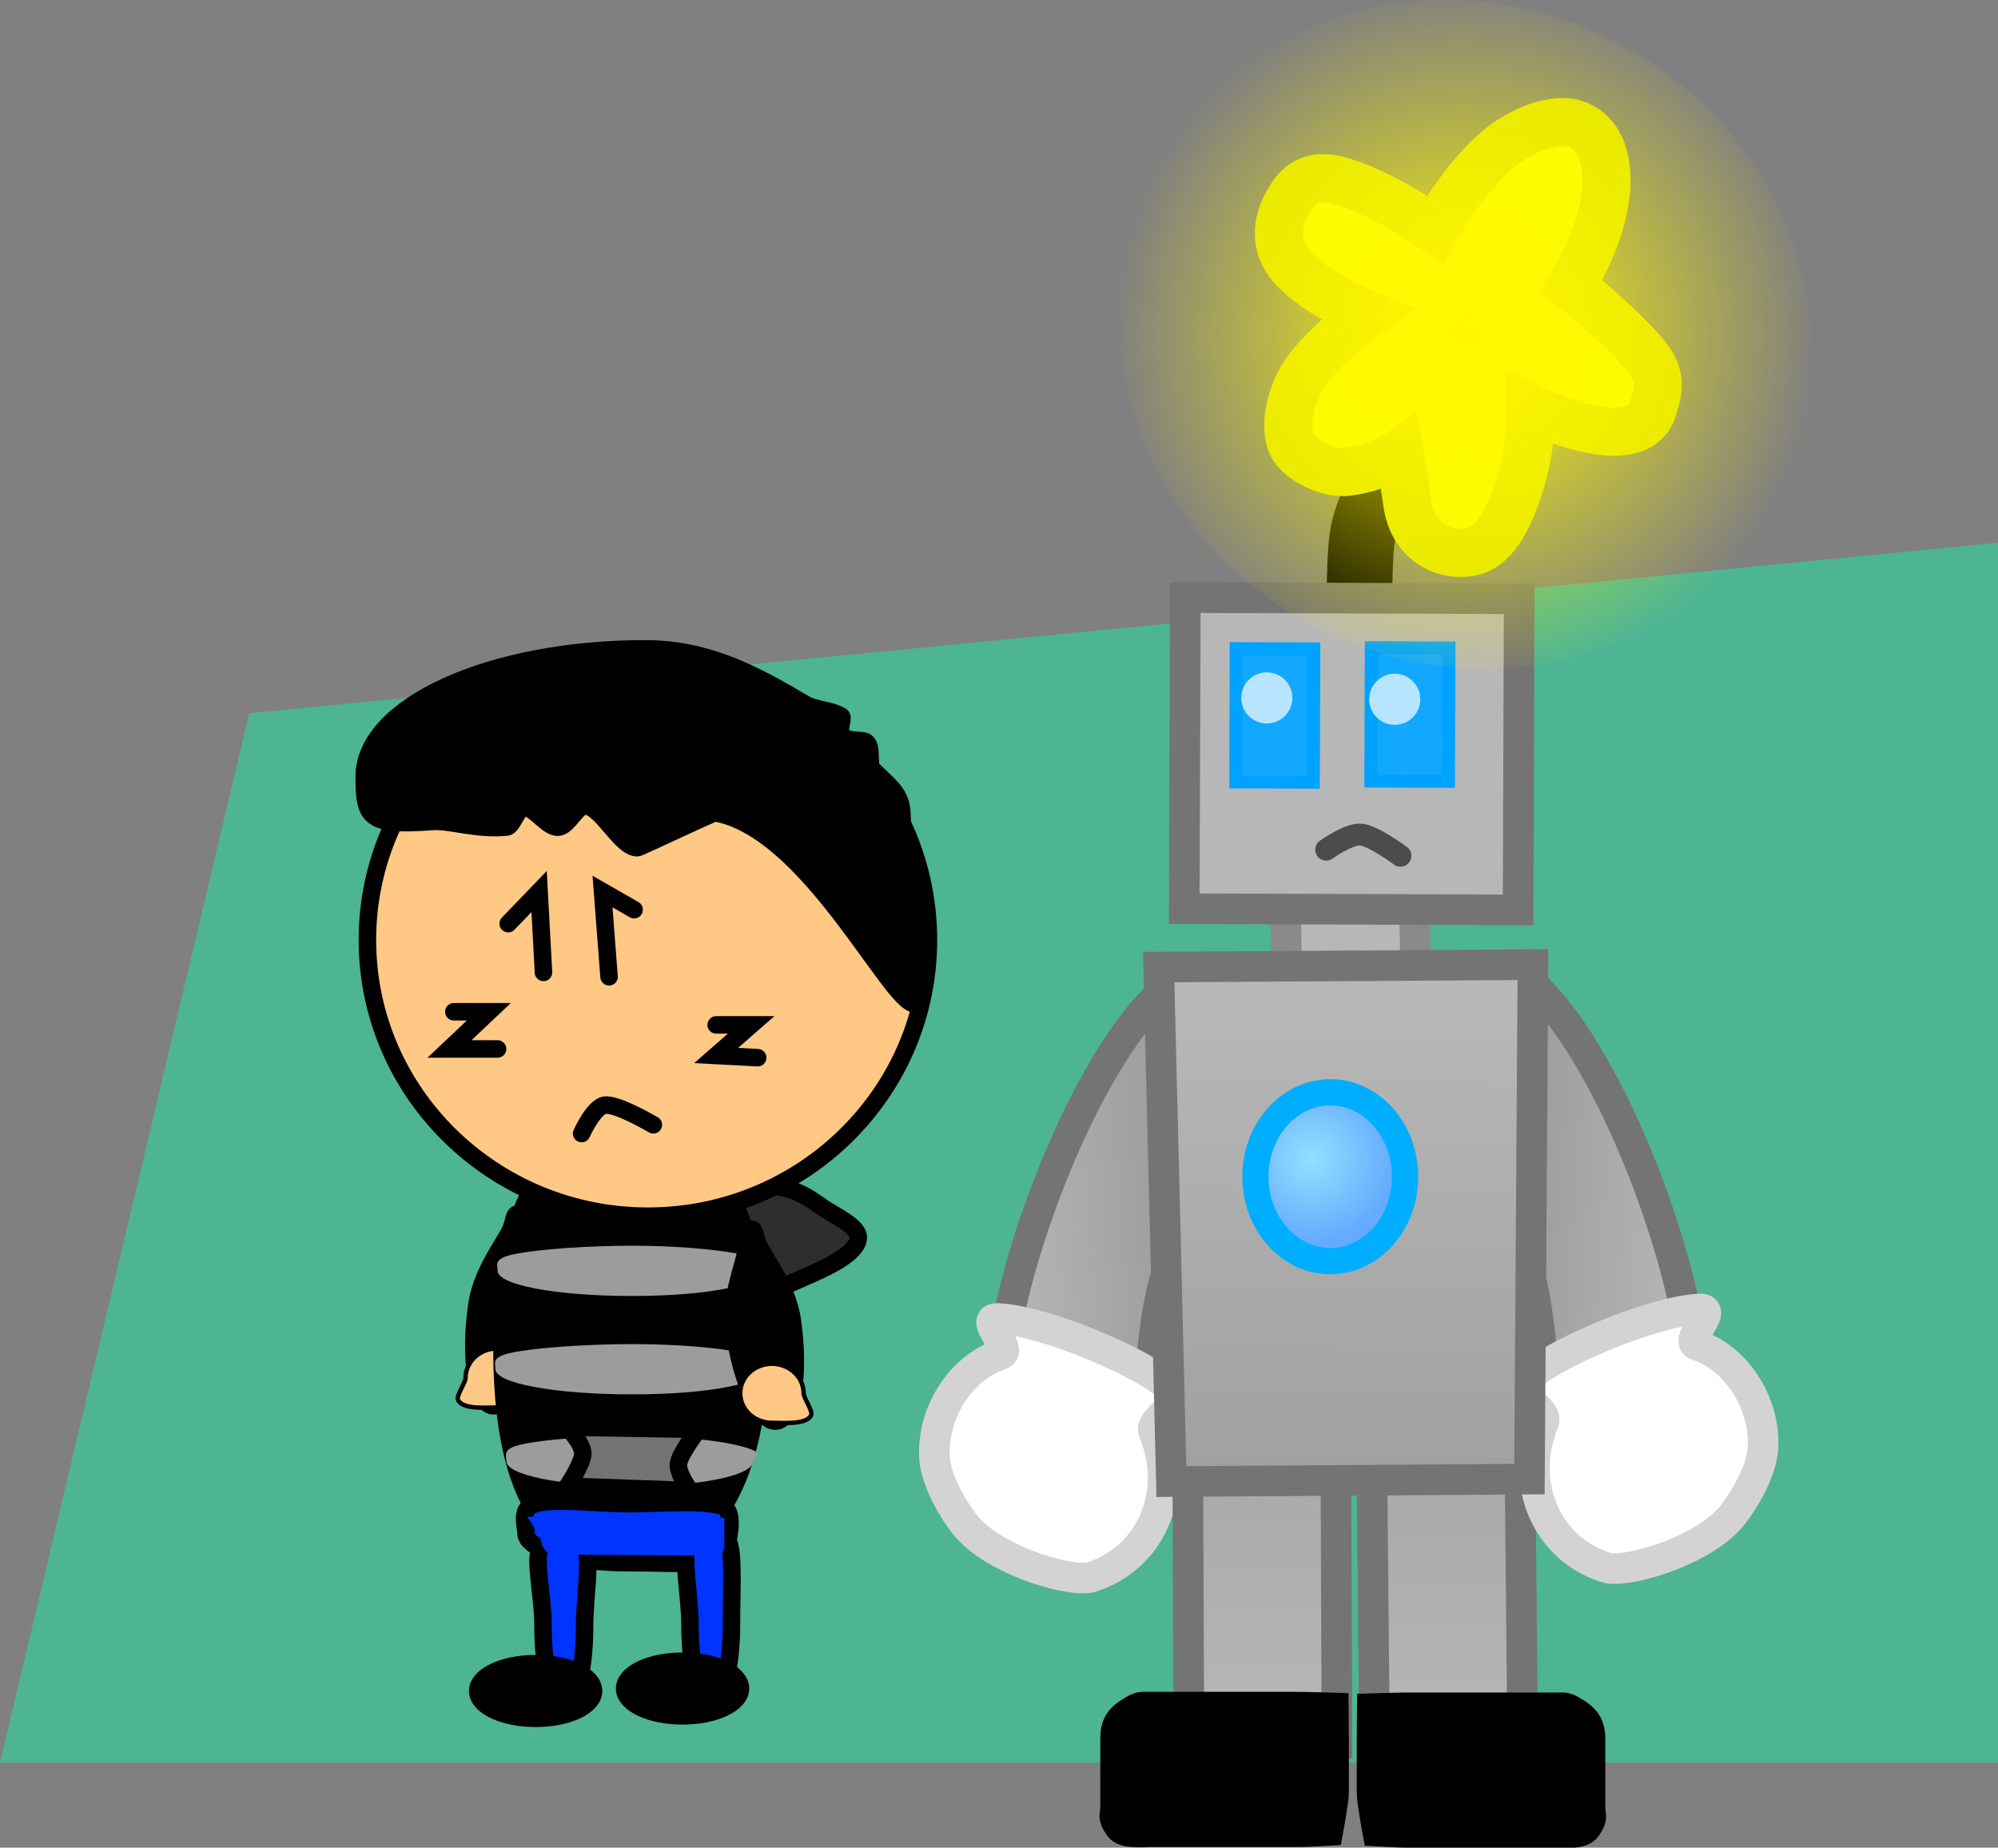 <svg xmlns="http://www.w3.org/2000/svg" xmlns:xlink="http://www.w3.org/1999/xlink" version="1.1" width="228.5" height="211.277" viewBox="0,0,228.5,211.277"><rect x="0" y="0" width="228.5" height="211.277" fill="#808080" stroke="none"/><defs><linearGradient x1="413.521" y1="326.56" x2="384.794" y2="328.766" gradientUnits="userSpaceOnUse" id="color-1"><stop offset="0" stop-color="#939393"/><stop offset="1" stop-color="#b9b9b9"/></linearGradient><linearGradient x1="416.615" y1="351.585" x2="416.615" y2="386.9" gradientUnits="userSpaceOnUse" id="color-2"><stop offset="0" stop-color="#a7a7a7"/><stop offset="1" stop-color="#b8b8b8"/></linearGradient><linearGradient x1="437.768" y1="353.476" x2="437.768" y2="388.906" gradientUnits="userSpaceOnUse" id="color-3"><stop offset="0" stop-color="#a7a7a7"/><stop offset="1" stop-color="#b8b8b8"/></linearGradient><linearGradient x1="438.981" y1="325.478" x2="467.708" y2="327.684" gradientUnits="userSpaceOnUse" id="color-4"><stop offset="0" stop-color="#939393"/><stop offset="1" stop-color="#b9b9b9"/></linearGradient><linearGradient x1="426.163" y1="298.303" x2="425.906" y2="356.981" gradientUnits="userSpaceOnUse" id="color-5"><stop offset="0" stop-color="#b9b9b9"/><stop offset="1" stop-color="#a0a0a0"/></linearGradient><radialGradient cx="422.259" cy="319.978" r="9.653" gradientUnits="userSpaceOnUse" id="color-6"><stop offset="0" stop-color="#93e0ff"/><stop offset="1" stop-color="#64aaff"/></radialGradient><radialGradient cx="439.85" cy="225.711" r="40.277" gradientUnits="userSpaceOnUse" id="color-7"><stop offset="0" stop-color="#fff700"/><stop offset="1" stop-color="#fff700" stop-opacity="0"/></radialGradient><linearGradient x1="141.271" y1="139.077" x2="112.544" y2="141.284" gradientUnits="userSpaceOnUse" id="color-1-,0,0,1,-272.25,-187.48218"><stop offset="0" stop-color="#939393"/><stop offset="1" stop-color="#b9b9b9"/></linearGradient><linearGradient x1="144.365" y1="164.103" x2="144.365" y2="199.418" gradientUnits="userSpaceOnUse" id="color-2-,0,0,1,-272.25,-187.48218"><stop offset="0" stop-color="#a7a7a7"/><stop offset="1" stop-color="#b8b8b8"/></linearGradient><linearGradient x1="165.518" y1="165.994" x2="165.518" y2="201.423" gradientUnits="userSpaceOnUse" id="color-3-,0,0,1,-272.25,-187.48218"><stop offset="0" stop-color="#a7a7a7"/><stop offset="1" stop-color="#b8b8b8"/></linearGradient><linearGradient x1="166.731" y1="137.995" x2="195.458" y2="140.202" gradientUnits="userSpaceOnUse" id="color-4-,0,0,1,-272.25,-187.48218"><stop offset="0" stop-color="#939393"/><stop offset="1" stop-color="#b9b9b9"/></linearGradient><linearGradient x1="153.913" y1="110.821" x2="153.656" y2="169.499" gradientUnits="userSpaceOnUse" id="color-5-,0,0,1,-272.25,-187.48218"><stop offset="0" stop-color="#b9b9b9"/><stop offset="1" stop-color="#a0a0a0"/></linearGradient><radialGradient cx="150.008" cy="132.496" r="9.653" gradientUnits="userSpaceOnUse" id="color-6-,0,0,1,-272.25,-187.48218"><stop offset="0" stop-color="#93e0ff"/><stop offset="1" stop-color="#64aaff"/></radialGradient></defs><g><g data-paper-data="{&quot;isPaintingLayer&quot;:true}" fill-rule="nonzero" stroke-linejoin="miter" stroke-miterlimit="10" stroke-dasharray="" stroke-dashoffset="0" style="mix-blend-mode: normal"><path d="M272.25,389.041l28.5,-120l200,-19.5v139.5z" fill="#4db494" stroke="none" stroke-width="NaN" stroke-linecap="butt" transform="matrix(1,0,0,1,-272.25,-187.482)"/><path d="M 74.655 141.484 C 74.655 138.193 79.916 135.524 86.405 135.524 C 90.335 135.524 91.856 136.503 93.99 138.006 C 95.379 138.985 98.155 140.186 98.155 141.484 C 98.155 143.3 94.597 144.926 92.073 146.019 C 90.02 146.908 89.315 147.445 86.405 147.445 C 79.916 147.445 74.655 144.776 74.655 141.484 Z " data-paper-data="{&quot;index&quot;:null}" fill="#2e2e2e" stroke="#000000" stroke-width="2" stroke-linecap="butt"/><g data-paper-data="{&quot;index&quot;:null}" stroke-linecap="butt"><path d="M 59.8 141.288 C 60.239 143.401 61.678 146.891 61.208 150.243 C 60.359 156.304 58.175 161.007 56.329 160.748 C 54.483 160.49 53.675 155.367 54.523 149.307 C 55.012 145.817 57.138 142.945 58.193 141.043 C 58.97 139.642 58.62 138.692 59.403 138.802 C 60.228 138.917 59.444 139.58 59.8 141.288 Z " fill="#000000" stroke-width="2" stroke="#000000"/><path d="M 60.491 157.57 C 60.491 159.434 58.868 160.945 56.866 160.945 C 55.453 160.945 52.98 161.193 52.382 160.095 C 52.132 159.637 53.241 158.119 53.241 157.57 C 53.241 155.706 54.864 154.195 56.866 154.195 C 58.868 154.195 60.491 155.706 60.491 157.57 Z " fill="#ffc885" stroke-width="0.5" stroke="#000000"/></g><g data-paper-data="{&quot;index&quot;:null}" stroke-linecap="butt"><path d="M 71.655 129.695 C 82.701 129.695 86.905 140.108 86.905 153.57 C 86.905 167.032 82.701 178.445 71.655 178.445 C 60.609 178.445 57.405 167.532 57.405 154.07 C 57.405 140.608 60.609 129.695 71.655 129.695 Z " fill="#000000" stroke-width="2" stroke="#000000"/><path d="M331.829,352.668c2.592,-0.607 8.215,-0.991 12.701,-0.991c6.153,0 12.123,0.722 14.104,1.752c0.664,0.345 -0.229,0.725 -0.229,1.123c0,1.588 -5.66,2.875 -13.875,2.875c-8.215,0 -14.375,-1.287 -14.375,-2.875c0,-0.721 -0.481,-1.38 1.674,-1.884z" fill="#9c9c9c" stroke-width="0" stroke="#000000" transform="matrix(1,0,0,1,-272.25,-187.482)"/><path d="M330.728,342.168c2.817,-0.607 8.929,-0.991 13.805,-0.991c6.688,0 13.176,0.722 15.33,1.752c0.722,0.345 -0.249,0.725 -0.249,1.123c0,1.588 -6.152,2.875 -15.081,2.875c-8.929,0 -15.624,-1.287 -15.624,-2.875c0,-0.721 -0.523,-1.38 1.819,-1.884z" fill="#9c9c9c" stroke-width="0" stroke="#000000" transform="matrix(1,0,0,1,-272.25,-187.482)"/><path d="M329.158,332.802c0,-0.721 -0.514,-1.38 1.79,-1.884c2.772,-0.607 8.786,-0.991 13.584,-0.991c6.581,0 12.966,0.722 15.085,1.752c0.71,0.345 -0.245,0.725 -0.245,1.123c0,1.588 -6.053,2.875 -14.84,2.875c-8.786,0 -15.374,-1.287 -15.374,-2.875z" fill="#9c9c9c" stroke-width="0" stroke="#000000" transform="matrix(1,0,0,1,-272.25,-187.482)"/></g><path d="M 74.099 75.905 C 91.817 75.905 106.18 90.045 106.18 107.487 C 106.18 124.93 91.817 139.07 74.099 139.07 C 56.382 139.07 42.019 124.93 42.019 107.487 C 42.019 90.045 56.382 75.905 74.099 75.905 Z " data-paper-data="{&quot;index&quot;:null}" fill="#ffc885" stroke="#000000" stroke-width="2" stroke-linecap="butt"/><path d="M 41.655 88.82 C 41.655 80.743 56.038 74.195 73.78 74.195 C 81.347 74.195 86.97 77.535 92.026 80.491 C 93.254 81.209 95.168 81.186 96.238 81.918 C 96.505 82.101 95.811 83.568 96.282 84.113 C 96.879 84.805 98.654 84.597 98.982 84.793 C 99.866 85.323 99.226 87.394 99.775 87.955 C 101.77 89.99 103.155 90.717 103.155 93.32 C 103.155 96.376 106.314 114.745 104.644 114.793 C 101.901 114.872 92.498 94.809 81.78 92.945 C 81.57 92.908 73.104 96.944 72.892 96.942 C 70.918 96.924 68.721 92.011 66.821 92.168 C 65.989 92.237 65.064 94.214 64.082 94.54 C 62.77 94.975 61.355 92.426 59.925 92.296 C 59.275 92.237 58.621 94.496 57.973 94.567 C 54.63 94.932 51.423 93.786 49.48 93.933 C 42.141 94.49 41.655 93.496 41.655 88.82 Z " data-paper-data="{&quot;index&quot;:null}" fill="#000000" stroke="#000000" stroke-width="2" stroke-linecap="butt"/><path d="M 69.655 111.695 L 68.905 101.945 L 72.52 104.02 " data-paper-data="{&quot;index&quot;:null}" fill="none" stroke="#000000" stroke-width="2" stroke-linecap="round"/><path d="M 58.12 105.62 L 61.655 101.945 L 62.155 111.195 " data-paper-data="{&quot;index&quot;:null}" fill="none" stroke="#000000" stroke-width="2" stroke-linecap="round"/><path d="M 86.655 120.945 L 81.905 120.695 L 85.905 117.195 L 81.905 117.195 " data-paper-data="{&quot;index&quot;:null}" fill="none" stroke="#000000" stroke-width="2" stroke-linecap="round"/><path d="M 56.905 119.945 L 51.405 119.945 L 55.905 115.695 L 51.905 115.695 " data-paper-data="{&quot;index&quot;:null}" fill="none" stroke="#000000" stroke-width="2" stroke-linecap="round"/><g data-paper-data="{&quot;index&quot;:null}" stroke-linecap="butt"><path d="M 85.346 143.038 C 85.701 141.33 84.918 140.667 85.743 140.552 C 86.526 140.442 86.176 141.392 86.953 142.793 C 88.008 144.695 90.134 147.567 90.623 151.057 C 91.472 157.117 90.663 162.24 88.817 162.498 C 86.971 162.757 84.787 158.054 83.938 151.993 C 83.468 148.641 84.907 145.151 85.346 143.038 Z " fill="#000000" stroke-width="2" stroke="#000000"/><path d="M 88.28 155.945 C 90.282 155.945 91.905 157.456 91.905 159.32 C 91.905 159.869 93.014 161.387 92.764 161.845 C 92.166 162.943 89.692 162.695 88.28 162.695 C 86.278 162.695 84.655 161.184 84.655 159.32 C 84.655 157.456 86.278 155.945 88.28 155.945 Z " fill="#ffc885" stroke-width="0.5" stroke="#000000"/></g><path d="M 60.155 175.32 C 60.155 174.555 59.462 172.61 60.955 172.044 C 63.101 171.231 68.079 171.945 71.905 171.945 C 75.404 171.945 80.355 171.508 82.507 172.205 C 84.346 172.801 83.048 176.525 83.048 177.383 C 83.048 179.247 78.395 178.695 71.905 178.695 C 65.416 178.695 60.155 177.184 60.155 175.32 Z " data-paper-data="{&quot;index&quot;:null}" fill="#0035ff" stroke="#000000" stroke-width="2" stroke-linecap="butt"/><path d="M 64.905 169.945 C 64.905 169.945 66.655 167.34 66.655 166.195 C 66.655 165.091 64.905 163.195 64.905 163.195 L 79.905 163.445 C 79.905 163.445 77.771 166.137 77.595 167.365 C 77.44 168.453 78.905 170.445 78.905 170.445 Z " data-paper-data="{&quot;index&quot;:null}" fill="#737373" stroke="#000000" stroke-width="2" stroke-linecap="round"/><g data-paper-data="{&quot;index&quot;:null}" stroke-linecap="butt"><path d="M 78.648 176.586 C 79.021 175.657 82.259 175.845 82.737 175.845 C 84.049 175.845 83.655 180.755 83.655 185.763 C 83.655 190.771 82.592 194.831 81.28 194.831 C 79.969 194.831 78.905 190.771 78.905 185.763 C 78.905 182.581 77.999 178.204 78.648 176.586 Z " fill="#0035ff" stroke-width="2" stroke="#000000"/><path d="M 78.058 189.957 C 81.717 189.957 84.683 191.356 84.683 193.082 C 84.683 194.808 81.717 196.207 78.058 196.207 C 74.399 196.207 71.433 194.808 71.433 193.082 C 71.433 191.356 74.399 189.957 78.058 189.957 Z " fill="#000000" stroke-width="2" stroke="#000000"/></g><g data-paper-data="{&quot;index&quot;:null}" stroke-linecap="butt"><path d="M 62.105 186.043 C 62.105 182.293 61.002 178.225 61.852 176.845 C 62.137 176.381 64.029 176.489 64.359 176.489 C 64.748 176.489 66.573 176.119 66.897 176.754 C 67.665 178.256 66.855 182.522 66.855 186.043 C 66.855 191.051 65.792 195.111 64.48 195.111 C 63.169 195.111 62.105 191.051 62.105 186.043 Z " fill="#0035ff" stroke-width="2" stroke="#000000"/><path d="M 61.258 190.237 C 64.917 190.237 67.883 191.636 67.883 193.362 C 67.883 195.088 64.917 196.487 61.258 196.487 C 57.599 196.487 54.633 195.088 54.633 193.362 C 54.633 191.636 57.599 190.237 61.258 190.237 Z " fill="#000000" stroke-width="2" stroke="#000000"/></g><path d="M335.129,365.238c0,0 -0.913,-0.759 -0.913,-1.176c0,-0.77 -1.686,-3.143 -1.686,-3.143l22.56,0.14c0,0 0,2.514 0,3.283c0,0.417 -0.421,1.036 -0.421,1.036z" data-paper-data="{&quot;index&quot;:null}" fill="#0035ff" stroke="none" stroke-width="0" stroke-linecap="butt" transform="matrix(1,0,0,1,-272.25,-187.482)"/><path d="M 66.52 129.62 C 66.52 129.62 67.9 126.529 69.187 126.372 C 70.618 126.198 74.72 128.62 74.72 128.62 " fill="none" stroke="#000000" stroke-width="2" stroke-linecap="round"/><path d="M 137.464 112.15 C 141.422 114.307 139.893 128.46 134.049 143.762 C 130.52 153.003 133.087 160.952 127.606 166.431 C 125.779 168.257 118.532 168.78 116.302 167.564 C 112.344 165.407 113.872 151.254 119.716 135.952 C 125.56 120.65 133.506 109.994 137.464 112.15 Z " data-paper-data="{&quot;origRot&quot;:0,&quot;index&quot;:null}" fill="url(#color-1-,0,0,1,-272.25,-187.48218)" stroke="#747474" stroke-width="3.5" stroke-linecap="butt"/><path d="M 114.396 154.915 C 116.055 154.388 111.787 150.691 114.104 150.772 C 119.414 150.958 131.947 156.189 134.525 159.356 C 135.441 160.481 131.375 162.31 131.946 163.702 C 134.828 170.718 131.642 178.161 124.831 180.324 C 122.661 181.014 114.543 178.701 110.928 174.989 C 109.696 173.725 106.996 169.692 106.863 166.532 C 106.64 161.257 110.136 156.268 114.396 154.915 Z " data-paper-data="{&quot;index&quot;:null,&quot;origRot&quot;:0}" fill="#ffffff" stroke="#d3d3d3" stroke-width="3.5" stroke-linecap="butt"/><path d="M 147.176 111.775 L 147.013 103.967 L 161.761 103.66 L 161.924 111.468 Z " data-paper-data="{&quot;index&quot;:null}" fill="#b7b7b7" stroke="#8a8a8a" stroke-width="3.5" stroke-linecap="butt"/><path d="M 155.513 69.43 C 155.513 69.43 155.348 63.096 155.978 60.461 C 156.376 58.797 157.185 56.498 159.305 54.405 C 160.934 52.797 164.04 51.117 164.04 51.117 " data-paper-data="{&quot;index&quot;:null,&quot;origRot&quot;:0}" fill="none" stroke="#000000" stroke-width="7.5" stroke-linecap="round"/><path d="M 160.062 51.835 C 160.062 51.835 157.764 53.484 154.085 53.953 C 151.813 54.242 148.442 52.53 147.699 50.742 C 146.8 48.58 147.568 44.616 149.912 41.786 C 152.645 38.485 156.322 35.953 156.322 35.953 C 156.322 35.953 150.727 33.784 147.85 30.598 C 145.351 27.831 146.153 24.697 147.792 22.319 C 149.038 20.512 150.664 19.971 153.252 20.676 C 157.993 21.968 164.131 26.257 164.131 26.257 C 164.131 26.257 167.959 19.131 172.753 16.018 C 174.946 14.595 178.202 13.351 180.441 14.282 C 183.78 15.671 184.217 20.05 183.323 24.049 C 182.306 28.595 179.684 32.725 179.684 32.725 C 179.684 32.725 184.326 36.315 187.796 40.18 C 190.075 42.718 189.795 44.287 189.056 46.678 C 187.193 52.708 175.097 46.721 175.097 46.721 C 175.097 46.721 175.292 50.925 173.681 55.804 C 172.427 59.604 170.785 62.717 168.019 63.15 C 164.844 63.647 161.555 61.722 160.954 57.613 C 160.359 53.55 160.062 51.835 160.062 51.835 Z " data-paper-data="{&quot;index&quot;:null,&quot;origRot&quot;:0}" fill="#fbff00" stroke="#e1e400" stroke-width="5.5" stroke-linecap="butt"/><path d="M 135.434 103.911 L 135.561 68.334 L 173.741 68.47 L 173.614 104.047 Z " data-paper-data="{&quot;index&quot;:null,&quot;origRot&quot;:0}" fill="#b7b7b7" stroke="#747474" stroke-width="3.5" stroke-linecap="butt"/><path d="M 151.667 97.16 C 151.667 97.16 154.242 95.317 155.627 95.431 C 157.071 95.55 160.161 97.86 160.161 97.86 " data-paper-data="{&quot;index&quot;:null,&quot;origRot&quot;:0}" fill="none" stroke="#4c4c4c" stroke-width="2.5" stroke-linecap="round"/><path d="M 156.784 89.303 L 156.839 74.078 L 165.697 74.11 L 165.642 89.335 Z " data-paper-data="{&quot;index&quot;:null,&quot;origRot&quot;:0}" fill="#13a8ff" stroke="#00a2ff" stroke-width="1.5" stroke-linecap="butt"/><path d="M 141.333 89.402 L 141.387 74.178 L 150.245 74.209 L 150.19 89.434 Z " data-paper-data="{&quot;index&quot;:null,&quot;origRot&quot;:0}" fill="#13a8ff" stroke="#00a2ff" stroke-width="1.5" stroke-linecap="butt"/><path d="M 135.964 199.418 L 135.826 164.183 L 152.766 164.103 L 152.904 199.338 Z " data-paper-data="{&quot;index&quot;:null}" fill="url(#color-2-,0,0,1,-272.25,-187.48218)" stroke="#747474" stroke-width="3.5" stroke-linecap="butt"/><path d="M 157.218 201.423 L 156.879 166.19 L 173.818 165.994 L 174.157 201.227 Z " data-paper-data="{&quot;index&quot;:null}" fill="url(#color-3-,0,0,1,-272.25,-187.48218)" stroke="#747474" stroke-width="3.5" stroke-linecap="butt"/><path d="M 188.286 134.87 C 194.129 150.172 195.658 164.325 191.7 166.482 C 189.47 167.698 182.223 167.175 180.396 165.349 C 174.915 159.87 177.481 151.921 173.952 142.68 C 168.109 127.378 166.58 113.225 170.538 111.068 C 174.496 108.912 182.442 119.568 188.286 134.87 Z " data-paper-data="{&quot;origRot&quot;:0,&quot;index&quot;:null}" fill="url(#color-4-,0,0,1,-272.25,-187.48218)" stroke="#747474" stroke-width="3.5" stroke-linecap="butt"/><path d="M 194.094 153.833 C 198.354 155.186 201.85 160.175 201.627 165.45 C 201.494 168.61 198.794 172.643 197.562 173.907 C 193.947 177.619 185.829 179.932 183.659 179.242 C 176.848 177.078 173.662 169.636 176.544 162.62 C 177.116 161.228 173.049 159.399 173.965 158.273 C 176.543 155.106 189.076 149.876 194.386 149.69 C 196.703 149.609 192.435 153.306 194.094 153.833 Z " data-paper-data="{&quot;index&quot;:null,&quot;origRot&quot;:0}" fill="#ffffff" stroke="#d3d3d3" stroke-width="3.5" stroke-linecap="butt"/><path d="M 133.966 169.413 L 132.515 110.583 L 175.315 110.307 L 174.915 169.13 Z " data-paper-data="{&quot;index&quot;:null,&quot;origRot&quot;:0}" fill="url(#color-5-,0,0,1,-272.25,-187.48218)" stroke="#747474" stroke-width="3.5" stroke-linecap="butt"/><path d="M 160.693 134.399 C 160.771 139.729 157.002 144.122 152.276 144.209 C 147.549 144.297 143.654 140.047 143.576 134.716 C 143.498 129.385 147.267 124.993 151.993 124.905 C 156.72 124.817 160.615 129.068 160.693 134.399 Z " data-paper-data="{&quot;index&quot;:null,&quot;origRot&quot;:0}" fill="url(#color-6-,0,0,1,-272.25,-187.48218)" stroke="#00aeff" stroke-width="3" stroke-linecap="butt"/><path d="M 144.809 82.725 C 143.196 82.686 141.921 81.346 141.96 79.733 C 141.999 78.12 143.339 76.844 144.952 76.884 C 146.565 76.923 147.841 78.263 147.802 79.876 C 147.762 81.489 146.422 82.765 144.809 82.725 Z " data-paper-data="{&quot;index&quot;:null,&quot;origRot&quot;:0}" fill="#b7e5ff" stroke="none" stroke-width="0.5" stroke-linecap="butt"/><path d="M 156.585 79.891 C 156.625 78.278 157.965 77.003 159.578 77.042 C 161.191 77.082 162.466 78.421 162.427 80.034 C 162.388 81.647 161.048 82.923 159.435 82.884 C 157.822 82.844 156.546 81.505 156.585 79.891 Z " data-paper-data="{&quot;index&quot;:null,&quot;origRot&quot;:0}" fill="#b7e5ff" stroke="none" stroke-width="0.5" stroke-linecap="butt"/><path d="M404.387,206.618c9.846,-18.287 33.705,-24.564 53.291,-14.018c19.586,10.545 27.482,33.918 17.636,52.206c-9.846,18.287 -33.705,24.564 -53.291,14.018c-19.586,-10.545 -27.481,-33.918 -17.635,-52.206z" data-paper-data="{&quot;index&quot;:null,&quot;origRot&quot;:0}" fill="url(#color-7)" stroke="none" stroke-width="0" stroke-linecap="butt" transform="matrix(1,0,0,1,-272.25,-187.482)"/><path d="M 128.013 208.848 C 127.185 207.609 127.588 207.679 127.588 206.706 C 127.588 205.347 127.588 200.894 127.588 198.695 C 127.588 197.351 128.082 196.629 128.919 196.048 C 129.281 195.797 130.151 195.21 130.628 195.21 C 135.344 195.21 145.121 195.21 148.226 195.21 C 149.331 195.21 152.485 195.305 152.485 195.305 C 152.485 195.305 152.511 198.416 152.511 199.016 C 152.511 200.279 152.511 202.755 152.511 204.925 C 152.511 205.902 151.873 209.311 151.873 209.311 C 151.873 209.311 149.474 209.452 148.43 209.452 C 145.463 209.452 136.521 209.452 131.518 209.452 C 130.663 209.452 128.588 209.708 128.013 208.848 Z " data-paper-data="{&quot;index&quot;:null}" fill="#000000" stroke="#000000" stroke-width="3.5" stroke-linecap="butt"/><path d="M 177.908 209.527 C 172.905 209.527 163.963 209.527 160.996 209.527 C 159.952 209.527 157.553 209.387 157.553 209.387 C 157.553 209.387 156.915 205.977 156.915 205.001 C 156.915 202.83 156.915 200.355 156.915 199.091 C 156.915 198.492 156.941 195.381 156.941 195.381 C 156.941 195.381 160.095 195.285 161.2 195.285 C 164.304 195.285 174.082 195.285 178.798 195.285 C 179.275 195.285 180.145 195.872 180.506 196.123 C 181.343 196.704 181.838 197.426 181.838 198.77 C 181.838 200.969 181.838 205.423 181.838 206.781 C 181.838 207.755 182.24 207.685 181.412 208.923 C 180.837 209.784 178.762 209.527 177.908 209.527 Z " data-paper-data="{&quot;index&quot;:null}" fill="#000000" stroke="#000000" stroke-width="3.5" stroke-linecap="butt"/></g></g></svg>